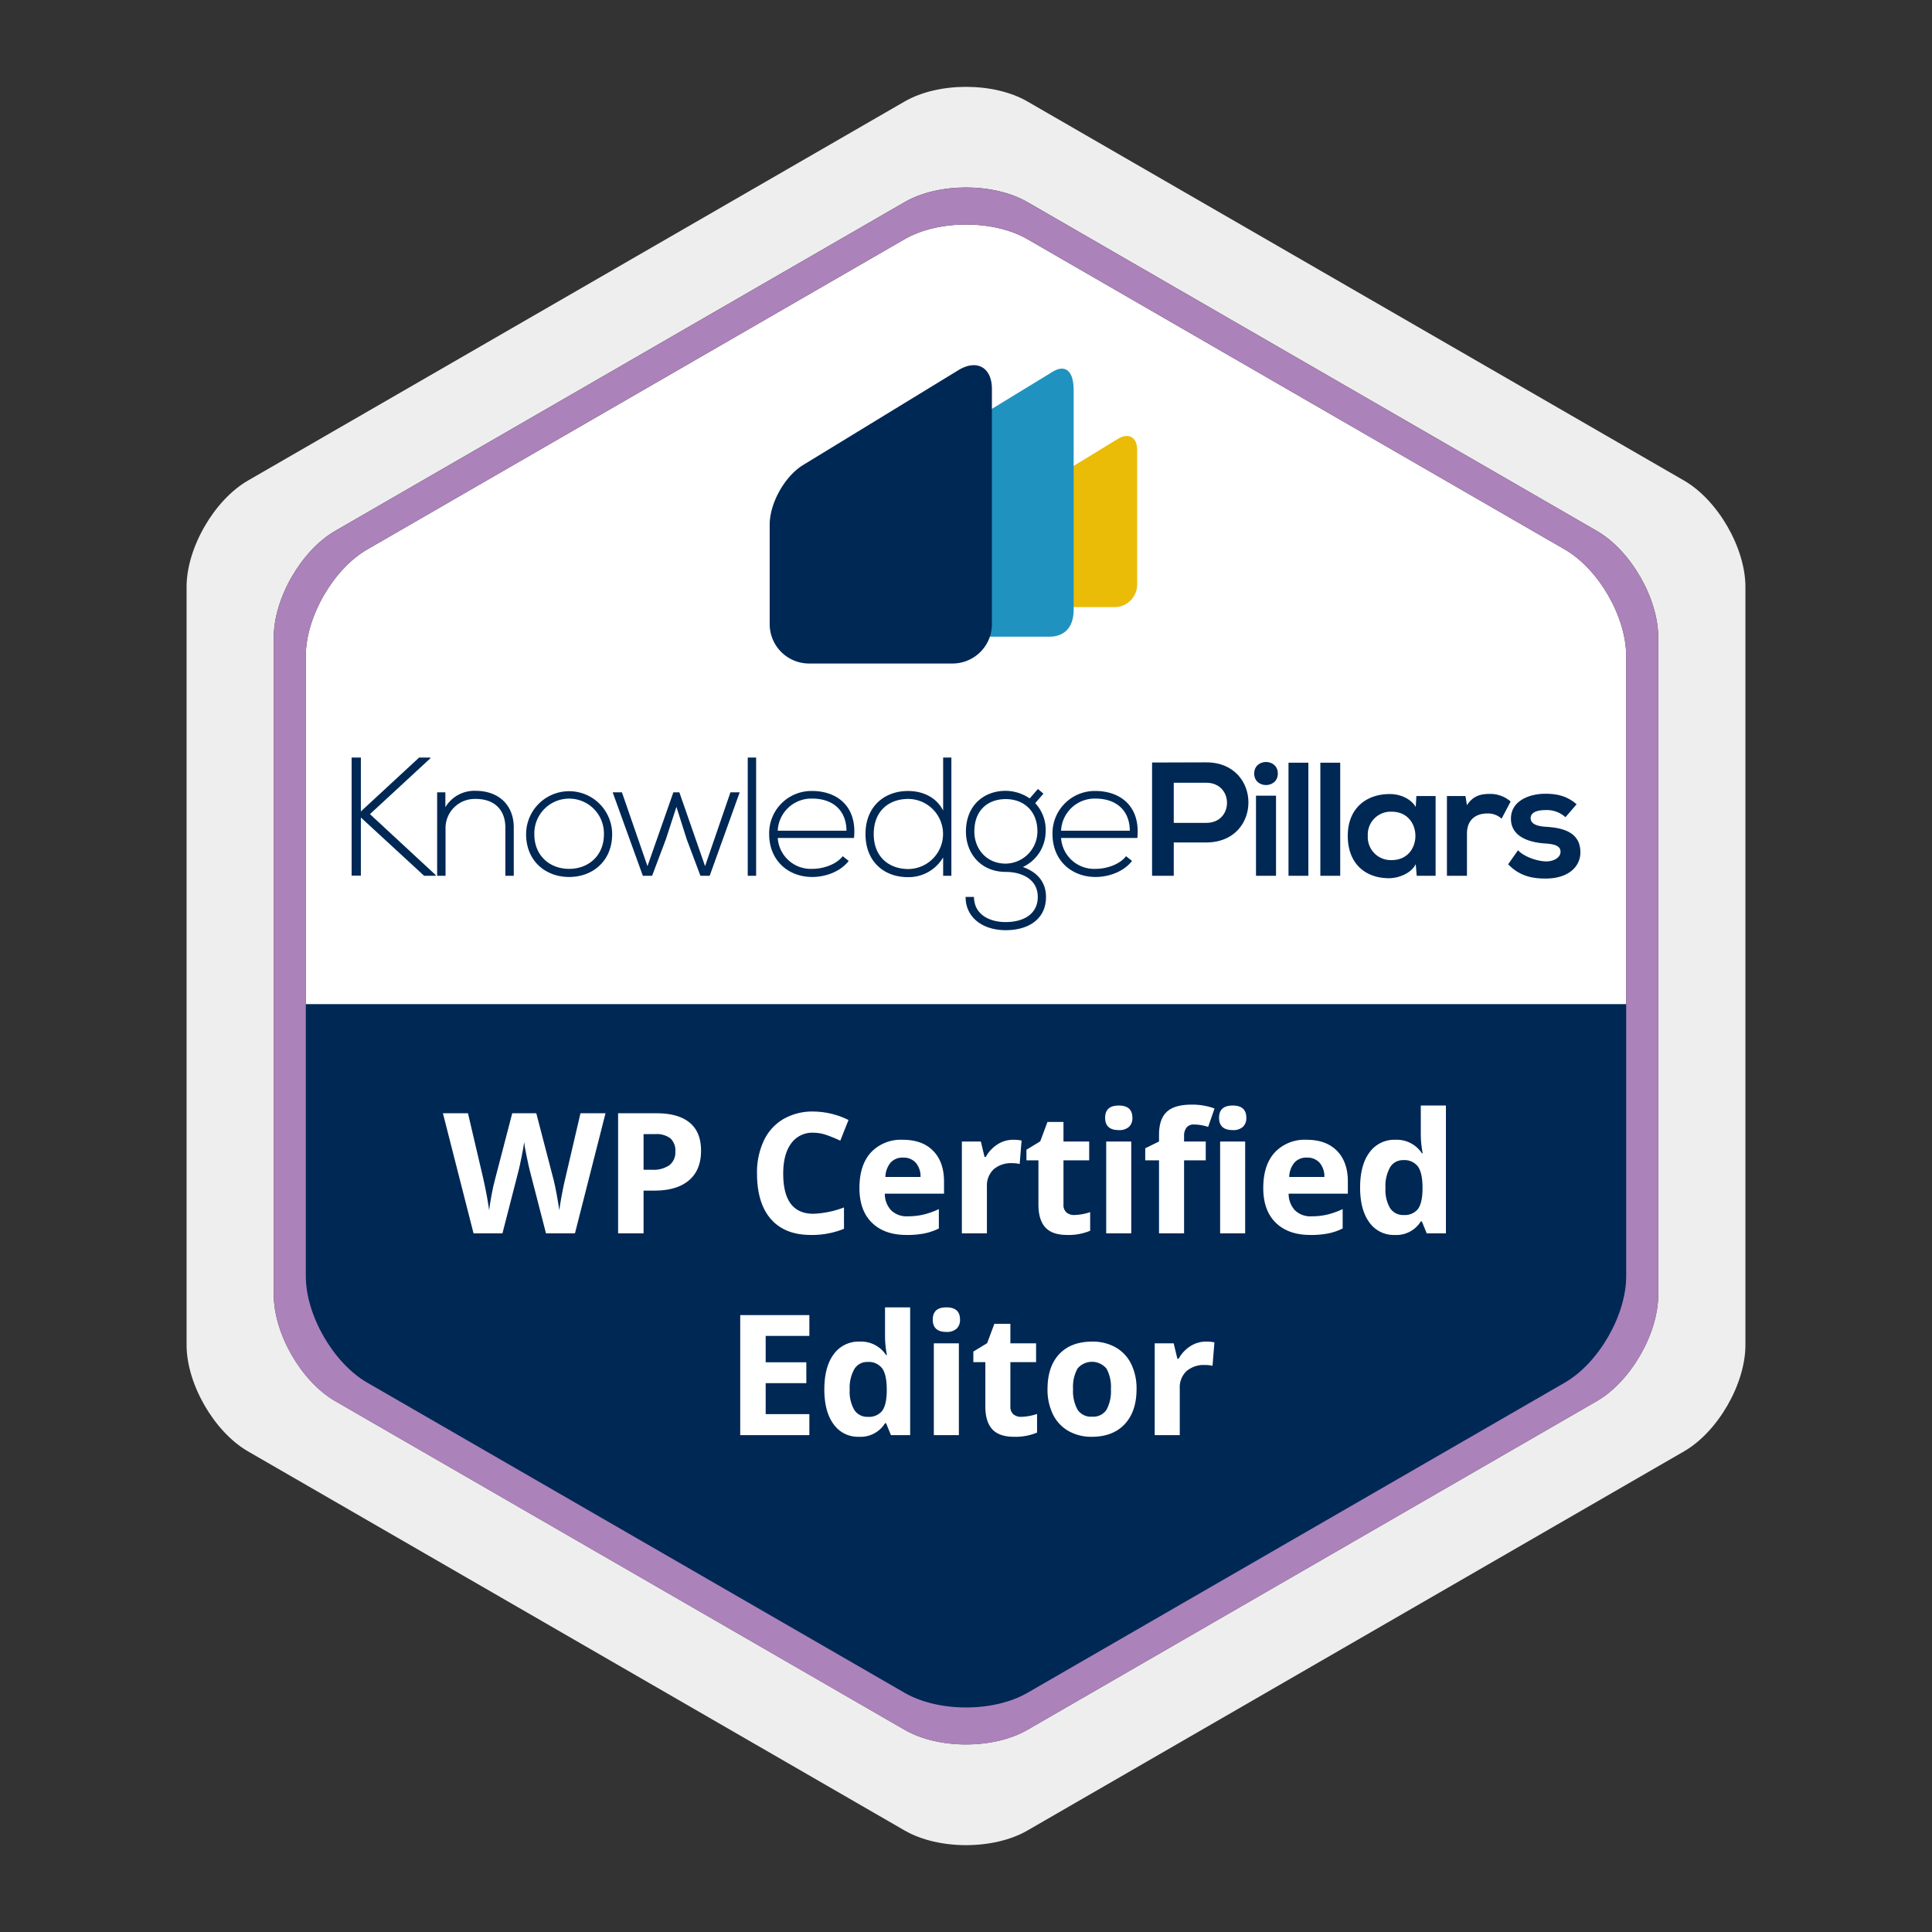 <?xml version="1.0" encoding="UTF-8"?> <svg xmlns="http://www.w3.org/2000/svg" id="Layer_1" data-name="Layer 1" width="512" height="512" viewBox="0 0 512 512"><rect x="0" y="0" width="512" height="512" fill="#333333" stroke="none"/><defs><style> .cls-1 { fill: #eee; } .cls-2 { fill: #fff; } .cls-3 { fill: #eabc07; } .cls-4 { fill: #2092c0; } .cls-5 { fill: #002855; } .cls-6 { fill: #ac82ba; } </style></defs><g><path class="cls-1" d="M239.751,485.11c8.944,5.164,23.58,5.164,32.524-.001L446.291,384.62c8.944-5.165,16.262-17.841,16.262-28.169v-200.93c0-10.328-7.318-23.003-16.263-28.167L272.276,26.889c-8.944-5.164-23.581-5.164-32.526-.001L65.71,127.355c-8.945,5.163-16.263,17.838-16.263,28.166v200.93c0,10.328,7.318,23.004,16.262,28.168ZM72.552,168.867c0-10.328,7.318-23.003,16.262-28.168l150.937-87.146c8.944-5.164,23.58-5.164,32.524.001l150.911,87.144c8.944,5.165,16.262,17.841,16.262,28.169V343.133c0,10.328-7.318,23.003-16.263,28.167l-150.909,87.121c-8.944,5.164-23.581,5.164-32.526.001L88.815,371.299c-8.945-5.163-16.263-17.838-16.263-28.166Z"></path><path class="cls-2" d="M272.276,448.622c-8.945,5.164-23.581,5.164-32.526.001L97.308,366.406c-8.945-5.163-16.264-17.837-16.264-28.166V173.787c0-10.328,7.318-23.003,16.262-28.168l142.444-82.24c8.944-5.164,23.58-5.163,32.524.001l142.418,82.238c8.944,5.165,16.262,17.84,16.262,28.169V338.24c0,10.328-7.318,23.003-16.263,28.167Z"></path><g><path class="cls-3" d="M301.358,119.163v35.758a5.991,5.991,0,0,1-5.973,5.974H273.547a5.991,5.991,0,0,1-5.973-5.974V139.797a11.844,11.844,0,0,1,5.094-9.085l23.596-14.411C299.068,114.591,301.358,115.877,301.358,119.163Z"></path><path class="cls-4" d="M284.529,103.359v58.241c0,5.075-2.865,7.127-6.366,7.127H254.889c-3.502,0-6.366-2.447-6.366-7.522V123.609c0-5.075,2.027-7.162,5.094-9.607l24.946-15.241C282.267,96.275,284.529,98.234,284.529,103.359Z"></path><path class="cls-5" d="M262.869,103.087V165.425a10.444,10.444,0,0,1-10.414,10.414H214.387a10.444,10.444,0,0,1-10.414-10.414V139.058c0-5.728,3.991-12.858,8.88-15.837l41.134-25.123C258.877,95.118,262.869,97.36,262.869,103.087Z"></path></g><path class="cls-5" d="M74.689,266.109v71.454c0,12.293,8.711,27.38,19.358,33.525L236.656,453.401c10.647,6.145,28.069,6.145,38.715-.001L417.954,371.089c10.647-6.146,19.357-21.233,19.357-33.526V266.109Z"></path><g><path class="cls-2" d="M152.372,326.842H144.69l-4.31-16.714q-.24-.892-.816-3.689t-.663-3.754q-.13,1.175-.653,3.776-.521,2.601-.805,3.71l-4.288,16.67h-7.66l-8.117-31.817h6.638l4.069,17.367q1.066,4.81,1.545,8.335.13-1.241.599-3.841t.882-4.037l4.635-17.824h6.377l4.636,17.824q.305,1.198.762,3.656t.696,4.222q.217-1.698.696-4.233.478-2.535.87-4.103l4.048-17.367h6.638Z"></path><path class="cls-2" d="M185.784,304.949q0,5.136-3.21,7.856t-9.129,2.72h-2.894v11.317h-6.747V295.025h10.163q5.789,0,8.804,2.492T185.784,304.949Zm-15.233,5.049h2.22a7.393,7.393,0,0,0,4.657-1.23,4.304,4.304,0,0,0,1.545-3.58,4.412,4.412,0,0,0-1.295-3.504,6.068,6.068,0,0,0-4.059-1.132h-3.068Z"></path><path class="cls-2" d="M215.546,300.183a6.875,6.875,0,0,0-5.897,2.861q-2.089,2.862-2.089,7.976,0,10.642,7.986,10.642a25.238,25.238,0,0,0,8.118-1.676v5.659a22.553,22.553,0,0,1-8.749,1.632q-6.942,0-10.62-4.211t-3.678-12.089a19.742,19.742,0,0,1,1.806-8.694,13.053,13.053,0,0,1,5.19-5.724,15.353,15.353,0,0,1,7.933-1.992A21.41,21.41,0,0,1,224.86,296.81l-2.176,5.484a36.133,36.133,0,0,0-3.591-1.48A10.726,10.726,0,0,0,215.546,300.183Z"></path><path class="cls-2" d="M240.253,327.277q-5.875,0-9.184-3.243t-3.309-9.184q0-6.115,3.059-9.456a10.886,10.886,0,0,1,8.454-3.34q5.158,0,8.03,2.938t2.873,8.117v3.221h-15.69a6.384,6.384,0,0,0,1.676,4.417,5.893,5.893,0,0,0,4.396,1.589,18.256,18.256,0,0,0,4.157-.457,20.798,20.798,0,0,0,4.091-1.458v5.136a15.575,15.575,0,0,1-3.722,1.295A23.444,23.444,0,0,1,240.253,327.277Zm-.935-20.5a4.208,4.208,0,0,0-3.308,1.338,6.185,6.185,0,0,0-1.371,3.798h9.314a5.534,5.534,0,0,0-1.284-3.798A4.348,4.348,0,0,0,239.317,306.777Z"></path><path class="cls-2" d="M268.485,302.055a10.695,10.695,0,0,1,2.242.196l-.501,6.224a7.609,7.609,0,0,0-1.959-.218,7.034,7.034,0,0,0-4.95,1.632,5.9,5.9,0,0,0-1.774,4.57v12.383h-6.638V302.512h5.027l.98,4.091h.326a9.16,9.16,0,0,1,3.058-3.297A7.542,7.542,0,0,1,268.485,302.055Z"></path><path class="cls-2" d="M284.727,321.989a14.385,14.385,0,0,0,4.179-.762v4.94a14.897,14.897,0,0,1-6.094,1.11q-3.983,0-5.8-2.013t-1.817-6.04v-11.73h-3.177V304.688l3.656-2.22,1.915-5.136h4.243v5.18h6.812v4.983H281.832v11.73a2.588,2.588,0,0,0,.795,2.089A3.131,3.131,0,0,0,284.727,321.989Z"></path><path class="cls-2" d="M292.872,296.222q0-3.243,3.612-3.243t3.612,3.243a3.16,3.16,0,0,1-.903,2.405,3.794,3.794,0,0,1-2.709.859Q292.872,299.486,292.872,296.222Zm6.92,30.62h-6.638V302.512h6.638Z"></path><path class="cls-2" d="M319.538,307.495H313.792v19.347h-6.638V307.495H303.498v-3.199l3.656-1.784v-1.785q0-4.157,2.046-6.072t6.551-1.916a17.054,17.054,0,0,1,6.115,1.023l-1.697,4.875a12.387,12.387,0,0,0-3.7-.631,2.394,2.394,0,0,0-2.045.838,3.461,3.461,0,0,0-.632,2.144v1.523h5.746Zm3.525-11.273q0-3.243,3.612-3.243t3.612,3.243a3.163,3.163,0,0,1-.902,2.405,3.798,3.798,0,0,1-2.71.859Q323.063,299.486,323.063,296.222Zm6.92,30.62h-6.638V302.512h6.638Z"></path><path class="cls-2" d="M347.27,327.277q-5.877,0-9.184-3.243t-3.308-9.184q0-6.115,3.058-9.456a10.887,10.887,0,0,1,8.455-3.34q5.158,0,8.03,2.938t2.873,8.117v3.221H341.502a6.384,6.384,0,0,0,1.676,4.417,5.895,5.895,0,0,0,4.396,1.589,18.247,18.247,0,0,0,4.156-.457,20.83,20.83,0,0,0,4.092-1.458v5.136a15.575,15.575,0,0,1-3.722,1.295A23.444,23.444,0,0,1,347.27,327.277Zm-.936-20.5a4.21,4.21,0,0,0-3.308,1.338,6.197,6.197,0,0,0-1.371,3.798h9.315a5.535,5.535,0,0,0-1.284-3.798A4.349,4.349,0,0,0,346.333,306.777Z"></path><path class="cls-2" d="M369.626,327.277a7.902,7.902,0,0,1-6.735-3.33q-2.449-3.33-2.449-9.228,0-5.984,2.492-9.325a8.093,8.093,0,0,1,6.866-3.34,7.937,7.937,0,0,1,7.008,3.569h.218a27.109,27.109,0,0,1-.501-4.853V292.98h6.659v33.863h-5.092l-1.284-3.156h-.283A7.595,7.595,0,0,1,369.626,327.277Zm2.328-5.288a4.497,4.497,0,0,0,3.732-1.48q1.187-1.48,1.295-5.027v-.718q0-3.918-1.208-5.615a4.485,4.485,0,0,0-3.928-1.697,3.896,3.896,0,0,0-3.449,1.882,10.04,10.04,0,0,0-1.23,5.474,9.518,9.518,0,0,0,1.24,5.386A4.053,4.053,0,0,0,371.954,321.989Z"></path><path class="cls-2" d="M214.49,380.327H196.166V348.509H214.49v5.528H202.913v6.986h10.772v5.528H202.913v8.205H214.49Z"></path><path class="cls-2" d="M227.642,380.762a7.902,7.902,0,0,1-6.735-3.33q-2.449-3.33-2.449-9.227,0-5.985,2.492-9.325a8.093,8.093,0,0,1,6.866-3.34,7.937,7.937,0,0,1,7.008,3.569h.218a27.11,27.11,0,0,1-.501-4.853v-7.791h6.659v33.863h-5.092l-1.284-3.156H234.54A7.595,7.595,0,0,1,227.642,380.762Zm2.328-5.288a4.497,4.497,0,0,0,3.732-1.48q1.187-1.48,1.295-5.027v-.718q0-3.918-1.208-5.615a4.486,4.486,0,0,0-3.928-1.697,3.896,3.896,0,0,0-3.449,1.882,10.04,10.04,0,0,0-1.23,5.474,9.518,9.518,0,0,0,1.24,5.386A4.052,4.052,0,0,0,229.97,375.474Z"></path><path class="cls-2" d="M247.19,349.707q0-3.242,3.612-3.243t3.613,3.243a3.163,3.163,0,0,1-.903,2.405,3.797,3.797,0,0,1-2.71.859Q247.19,352.971,247.19,349.707Zm6.921,30.62h-6.638V355.996h6.638Z"></path><path class="cls-2" d="M270.657,375.474a14.388,14.388,0,0,0,4.178-.762v4.94a14.889,14.889,0,0,1-6.093,1.11q-3.983,0-5.8-2.013t-1.817-6.04V360.98h-3.178v-2.807l3.656-2.22,1.915-5.136h4.244v5.18h6.811V360.98h-6.811v11.73a2.591,2.591,0,0,0,.794,2.089A3.132,3.132,0,0,0,270.657,375.474Z"></path><path class="cls-2" d="M301.196,368.118q0,5.941-3.135,9.293-3.133,3.352-8.726,3.351a12.208,12.208,0,0,1-6.181-1.534,10.214,10.214,0,0,1-4.113-4.407,14.816,14.816,0,0,1-1.437-6.703q0-5.963,3.112-9.271t8.749-3.308a12.283,12.283,0,0,1,6.181,1.523,10.177,10.177,0,0,1,4.113,4.375A14.681,14.681,0,0,1,301.196,368.118Zm-16.823,0A10.207,10.207,0,0,0,285.56,373.58a4.24,4.24,0,0,0,3.862,1.85,4.174,4.174,0,0,0,3.819-1.839,10.357,10.357,0,0,0,1.165-5.474,10.053,10.053,0,0,0-1.176-5.419,4.997,4.997,0,0,0-7.682-.011A10.033,10.033,0,0,0,284.373,368.118Z"></path><path class="cls-2" d="M319.592,355.539a10.679,10.679,0,0,1,2.241.196l-.5,6.224a7.613,7.613,0,0,0-1.959-.218,7.039,7.039,0,0,0-4.951,1.632,5.899,5.899,0,0,0-1.774,4.57v12.383h-6.638V355.996h5.027l.98,4.091h.326a9.144,9.144,0,0,1,3.058-3.297A7.541,7.541,0,0,1,319.592,355.539Z"></path></g><g><path class="cls-5" d="M115.484,232.093H112.395L95.633,216.648v15.401H93.18V200.755h2.453V215.036l15.445-14.281H114.03v.223L98.04,215.752l17.444,16.162Z"></path><path class="cls-5" d="M118.028,209.977v3.94a8.96,8.96,0,0,1,7.995-4.343c5.996,0,10.13,3.626,10.13,9.76v12.76h-2.226V219.379c0-5.014-3.134-7.701-7.995-7.656a7.737,7.737,0,0,0-7.859,8.059v12.311h-2.226V209.977Z"></path><path class="cls-5" d="M139.423,221.08a11.402,11.402,0,1,1,22.804,0c0,7.029-5.088,11.327-11.402,11.327S139.423,228.109,139.423,221.08Zm20.623,0a9.224,9.224,0,1,0-18.443,0c0,5.73,4.134,9.178,9.222,9.178S160.046,226.81,160.046,221.08Z"></path><path class="cls-5" d="M188.074,232.093h-2.453l-3.634-9.67-2.725-8.596-2.816,8.64-3.634,9.626h-2.453l-7.995-22.116h2.453l6.769,19.565,6.859-19.565h1.59l6.814,19.565,6.723-19.565h2.453Z"></path><path class="cls-5" d="M200.385,200.755v31.338h-2.226V200.755Z"></path><path class="cls-5" d="M203.836,221.035a11.199,11.199,0,0,1,11.402-11.416c6.314,0,11.947,3.806,11.084,12.446H206.108a8.781,8.781,0,0,0,9.131,8.193c2.953,0,6.405-1.164,8.086-3.358l1.59,1.254c-2.18,2.821-6.087,4.253-9.676,4.253C208.924,232.407,203.836,228.064,203.836,221.035Zm20.487-.895c-.045-5.462-3.679-8.506-9.085-8.506a8.917,8.917,0,0,0-9.131,8.506Z"></path><path class="cls-5" d="M252.124,200.755v31.338h-2.18v-4.88a10.598,10.598,0,0,1-9.358,5.238c-6.269,0-11.22-4.074-11.22-11.416,0-7.297,4.997-11.416,11.266-11.416,3.861,0,7.495,1.612,9.312,5.194V200.755Zm-20.578,20.28c0,6.133,4.134,9.267,9.176,9.267a9.29,9.29,0,0,0,0-18.579C235.68,211.723,231.546,214.812,231.546,221.035Z"></path><path class="cls-5" d="M275.064,209.082l1.454,1.253-2.18,2.507a10.282,10.282,0,0,1,2.771,7.521,10.446,10.446,0,0,1-6.042,9.402c3.952,1.388,6.133,4.119,6.133,7.925,0,5.954-4.724,8.819-10.675,8.819s-10.63-3.223-10.63-8.819H258.12c0,4.521,3.907,6.67,8.404,6.67s8.495-1.97,8.495-6.67c0-4.746-4.316-6.626-8.495-6.626-6.496,0-10.539-4.79-10.539-10.7,0-6.894,4.724-10.789,10.539-10.789a11.504,11.504,0,0,1,6.36,2.015Zm-16.853,11.282c0,4.567,3.18,8.506,8.313,8.506a8.546,8.546,0,0,0,8.404-8.506c0-5.596-3.77-8.596-8.404-8.596C261.935,211.768,258.211,214.588,258.211,220.364Z"></path><path class="cls-5" d="M278.925,221.035a11.199,11.199,0,0,1,11.402-11.416c6.314,0,11.947,3.806,11.084,12.446H281.196a8.782,8.782,0,0,0,9.131,8.193c2.953,0,6.405-1.164,8.086-3.358l1.59,1.254c-2.181,2.821-6.087,4.253-9.676,4.253C284.012,232.407,278.925,228.064,278.925,221.035Zm20.487-.895c-.045-5.462-3.68-8.506-9.085-8.506a8.917,8.917,0,0,0-9.131,8.506Z"></path><path class="cls-5" d="M319.672,223.26h-8.615v8.834h-5.743V202.075c4.786,0,9.572-.043,14.358-.043C334.552,202.032,334.595,223.26,319.672,223.26Zm-8.615-5.189h8.615c7.353,0,7.309-10.635,0-10.635h-8.615Z"></path><path class="cls-5" d="M338.639,204.991c0,4.074-6.265,4.074-6.265,0S338.639,200.917,338.639,204.991Zm-5.787,5.875v21.227h5.308V210.866Z"></path><path class="cls-5" d="M346.731,202.118v29.976h-5.265V202.118Z"></path><path class="cls-5" d="M355.171,202.118v29.976h-5.265V202.118Z"></path><path class="cls-5" d="M375.358,210.952h5.091v21.141h-5.004l-.261-3.087c-1.218,2.487-4.569,3.688-6.961,3.73-6.352.043-11.051-3.816-11.051-11.235,0-7.291,4.917-11.107,11.182-11.064,2.872,0,5.612,1.329,6.831,3.431ZM362.48,221.501a6.099,6.099,0,0,0,6.352,6.432c8.354,0,8.354-12.822,0-12.822A6.065,6.065,0,0,0,362.48,221.501Z"></path><path class="cls-5" d="M388.366,210.952l.392,2.444c1.653-2.616,3.872-3.002,6.048-3.002a8.207,8.207,0,0,1,5.526,2.016l-2.393,4.545a5.349,5.349,0,0,0-3.829-1.372c-2.784,0-5.351,1.458-5.351,5.36v11.149h-5.308V210.952Z"></path><path class="cls-5" d="M414.861,216.57a7.297,7.297,0,0,0-5.308-1.887c-2.523,0-3.916.772-3.916,2.102,0,1.373,1.262,2.144,4.003,2.316,4.046.257,9.18,1.158,9.18,6.776,0,3.731-3.089,6.947-9.224,6.947-3.394,0-6.787-.557-9.92-3.774l2.611-3.731c1.523,1.673,5.003,2.916,7.396,2.959,2.002.043,3.872-.986,3.872-2.53,0-1.458-1.218-2.058-4.264-2.23-4.046-.3-8.876-1.759-8.876-6.561,0-4.889,5.134-6.604,9.05-6.604,3.35,0,5.874.644,8.354,2.788Z"></path></g><path class="cls-6" d="M239.75,458.436c8.945,5.163,23.582,5.163,32.526-.001l150.909-87.121c8.945-5.164,16.263-17.839,16.263-28.167V168.88c0-10.328-7.318-23.004-16.262-28.169L272.275,53.567c-8.944-5.165-23.58-5.165-32.524-.001L88.814,140.712c-8.944,5.164-16.262,17.84-16.262,28.168V343.147c0,10.328,7.319,23.003,16.263,28.166ZM81.044,173.787c0-10.328,7.318-23.003,16.262-28.168l142.444-82.24c8.944-5.164,23.58-5.163,32.524.001l142.418,82.238c8.944,5.165,16.262,17.84,16.262,28.169V338.24c0,10.328-7.318,23.003-16.263,28.167L272.276,448.622c-8.945,5.164-23.581,5.164-32.526.001L97.308,366.406c-8.945-5.163-16.264-17.837-16.264-28.166Z"></path></g></svg> 